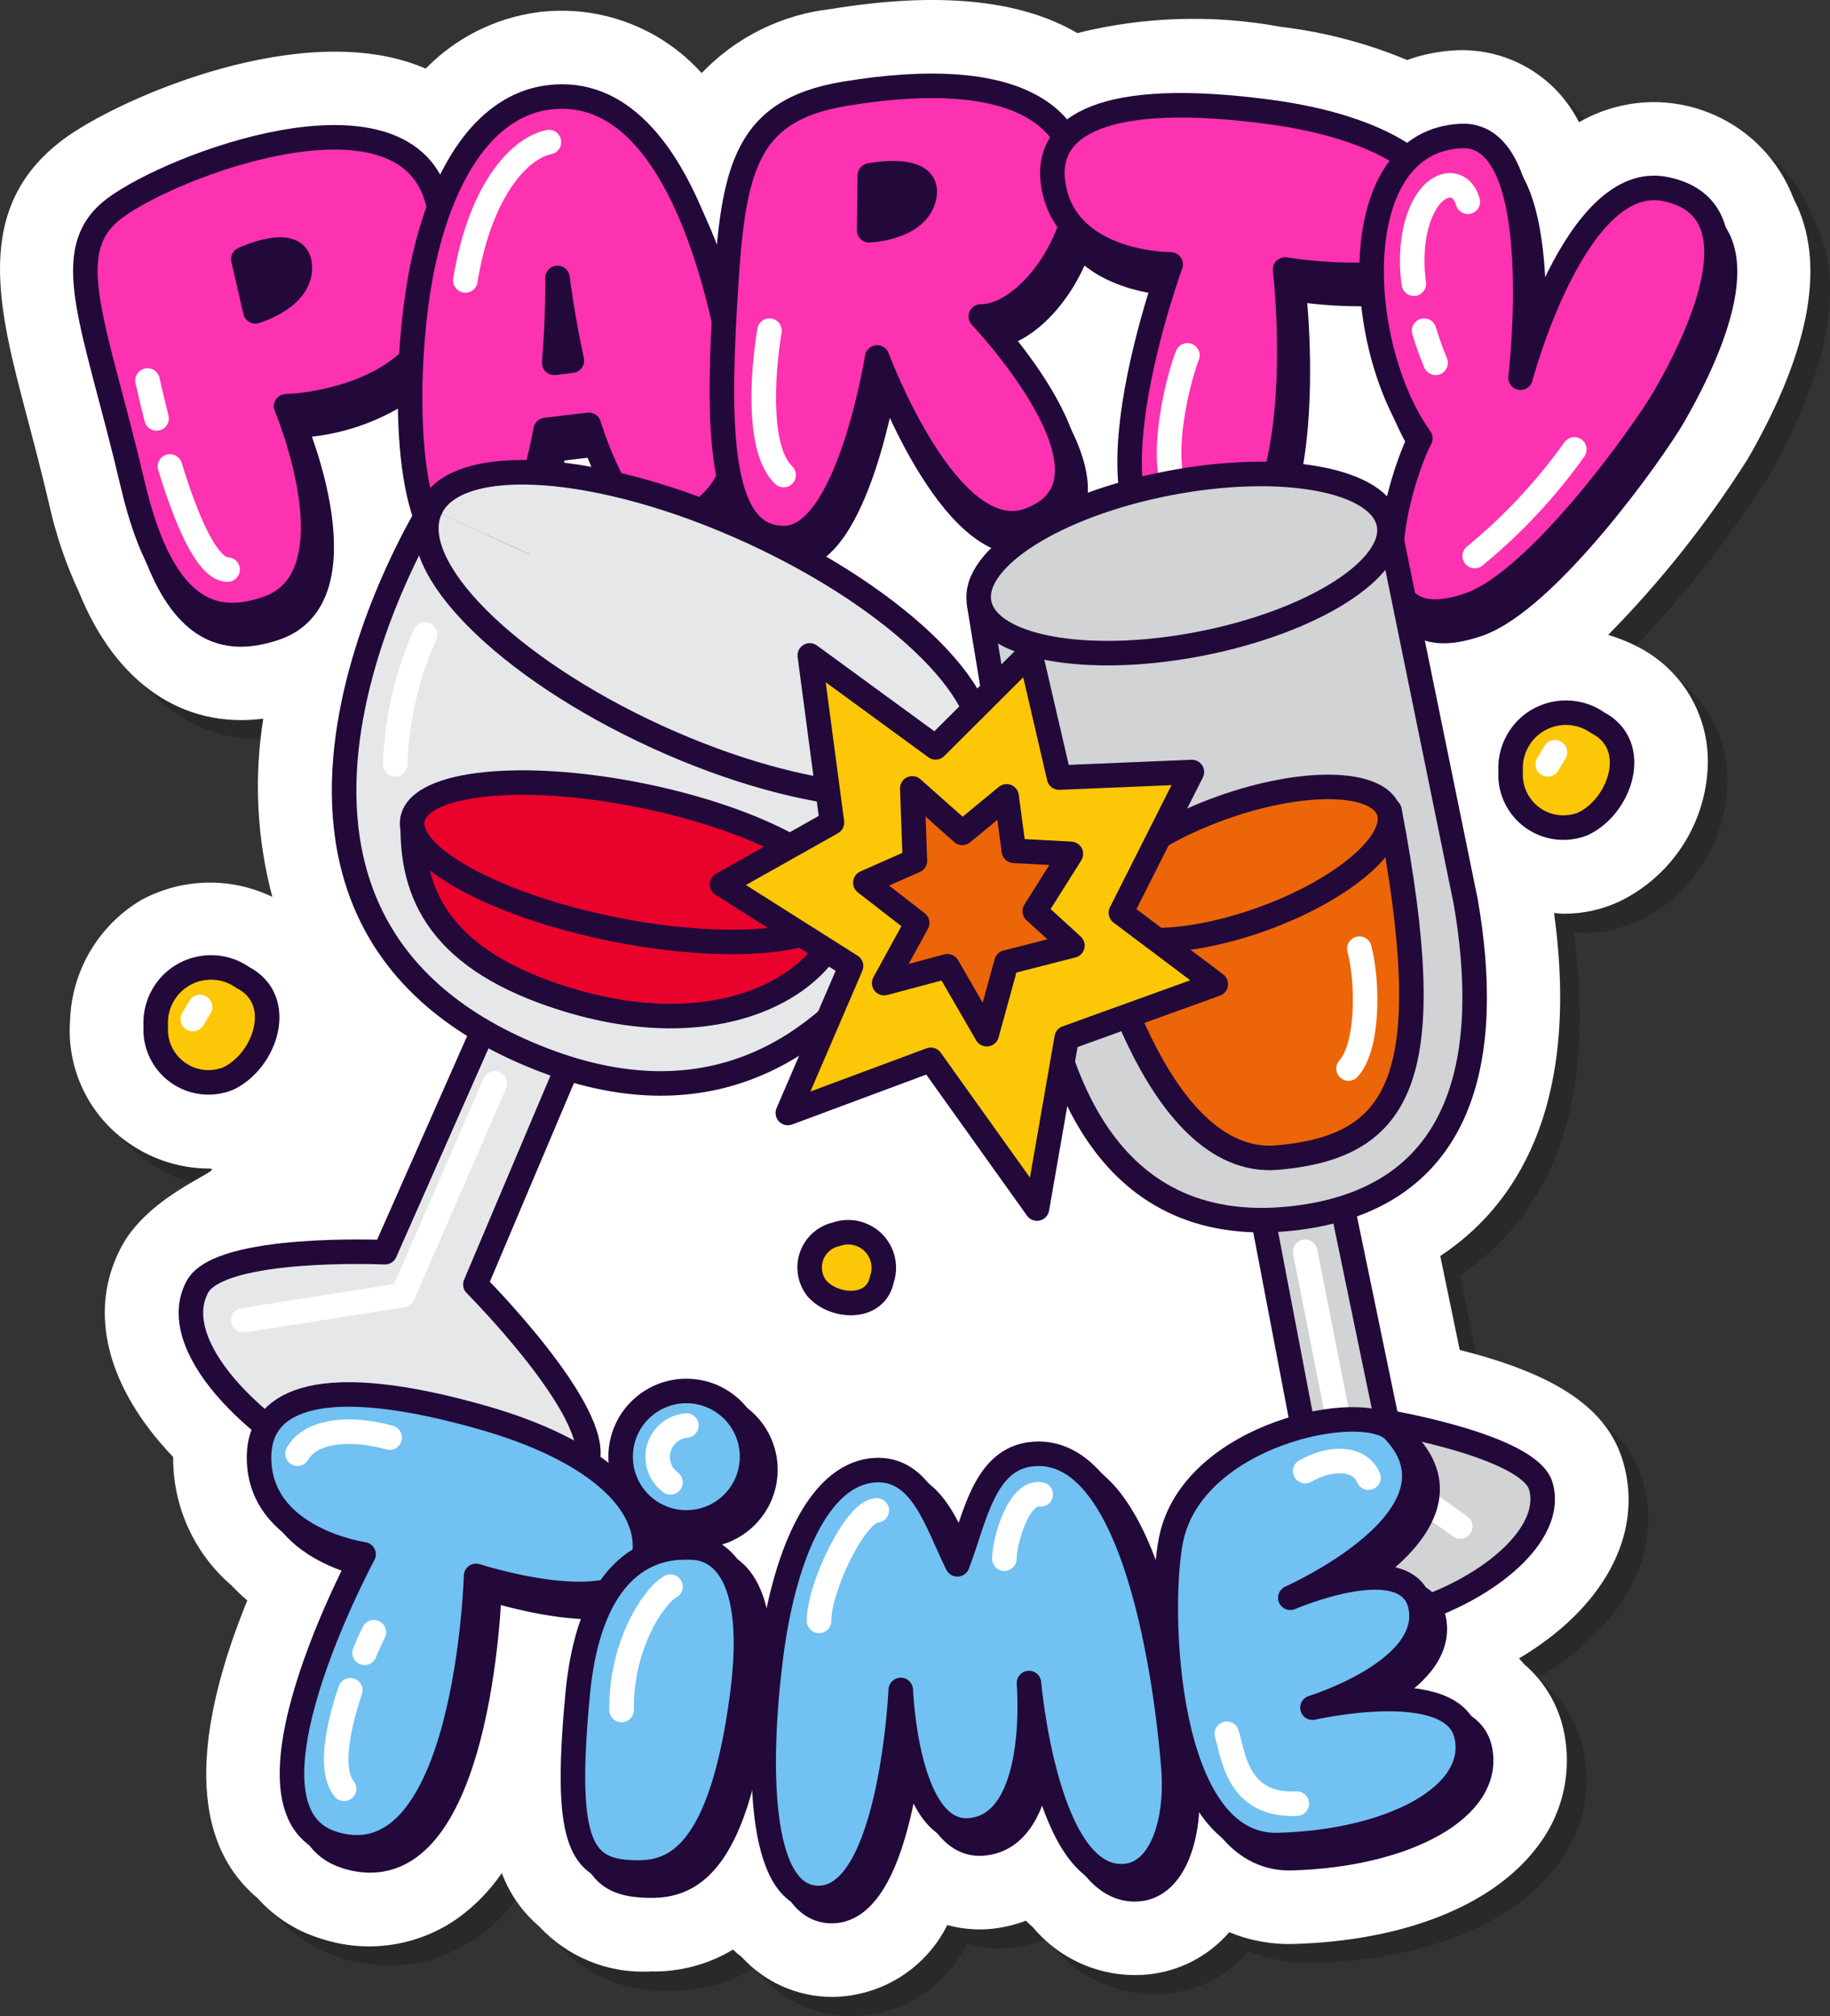 <?xml version="1.0"?><svg id="Layer_1" style="enable-background:new 0 0 74.616 82.197;" version="1.1" viewBox="0 0 74.616 82.197" xml:space="preserve" xmlns="http://www.w3.org/2000/svg" xmlns:xlink="http://www.w3.org/1999/xlink"><rect x="0" y="0" width="74.616" height="82.197" fill="#333333" stroke="none"/><style type="text/css">
	.st0{opacity:0.5;fill:#231F20;enable-background:new    ;}
	.st1{fill:#FFFFFF;}
	.st2{fill:#22093A;stroke:#22093A;stroke-linecap:round;stroke-linejoin:round;}
	.st3{fill:#FD32B0;stroke:#22093A;stroke-linecap:round;stroke-linejoin:round;}
	.st4{fill:none;stroke:#FFFFFF;stroke-linecap:round;stroke-linejoin:round;}
	.st5{fill:#E6E7E8;stroke:#22093A;stroke-linecap:round;stroke-linejoin:round;}
	.st6{fill:none;stroke:#22093A;stroke-linecap:round;stroke-linejoin:round;}
	.st7{fill:#E9022C;stroke:#22093A;stroke-linecap:round;stroke-linejoin:round;}
	.st8{fill:#D1D3D4;stroke:#22093A;stroke-linecap:round;stroke-linejoin:round;}
	.st9{fill:#EC6509;stroke:#22093A;stroke-linecap:round;stroke-linejoin:round;}
	.st10{fill:#FCC707;stroke:#22093A;stroke-linecap:round;stroke-linejoin:round;}
	.st11{fill:#71C1F2;stroke:#22093A;stroke-linecap:round;stroke-linejoin:round;}
</style><g id="Layer_2_00000122696081060103534430000017459574855252969144_"><g id="Layer_1-2"><path class="st0" d="M72.078,19.465c2.571-4.478,3.191-8.036,1.85-10.593    c-1.197-3.146-4.718-4.726-7.864-3.529c-0.305,0.116-0.601,0.257-0.884,0.42    c-0.934-1.856-2.86-3.002-4.938-2.936c-0.708,0.027-1.407,0.161-2.074,0.398    c-1.644-0.687-3.376-1.142-5.146-1.352c-2.752-0.509-5.581-0.422-8.297,0.255    C42.398,0.762,39.036,0.431,34.679,1.148c-2.008,0.225-3.873,1.15-5.269,2.612    c-1.682-1.867-4.169-2.795-6.663-2.485c-1.745,0.231-3.362,1.041-4.591,2.301    c-0.225-0.097-0.456-0.183-0.694-0.26c-4.915-1.577-11.968,1.569-14.082,3.146    C-0.354,9.248,0.737,13.374,1.893,17.743c0.279,1.056,0.594,2.246,0.91,3.592    c0.274,1.242,0.685,2.45,1.224,3.602c1.51,3.724,4.248,5.563,7.507,5.144    c-0.386,2.421-0.26,4.896,0.37,7.265c-1.697-0.816-3.681-0.77-5.338,0.125    c-1.745,1.033-2.842,2.885-2.909,4.912c-0.15,1.994,0.781,3.915,2.438,5.034    c0.95,0.652,2.075,1.003,3.228,1.007c0.781,0-2.391,0.983-3.565,3.175    c-1.409,2.629-0.615,5.742,2.103,8.587c-0.017,2.019,0.861,3.942,2.398,5.252    c0.196,0.211,0.405,0.41,0.624,0.596c-1.858,4.553-2.737,9.498,0.422,12.139    c0.692,0.776,1.585,1.347,2.58,1.648c1.901,0.629,3.988,0.31,5.615-0.856    c0.685-0.502,1.28-1.115,1.761-1.815c0.315,0.844,0.84,1.593,1.526,2.175    c1.167,1.26,2.836,1.934,4.551,1.835c1.177,0.025,2.338-0.283,3.347-0.89    c0.115,0.108,0.236,0.21,0.361,0.305c0.942,1.031,2.273,1.619,3.669,1.622    c0.023,0,0.047,0,0.07-0c1.971-0.035,3.76-1.163,4.639-2.928    c0.552,0.151,1.126,0.206,1.697,0.163c0.516-0.042,1.024-0.157,1.508-0.342    c0.095,0.095,0.191,0.186,0.29,0.272c1.139,1.36,2.87,2.079,4.637,1.925    c1.304-0.117,2.511-0.737,3.366-1.728c0.835,0.345,1.734,0.509,2.638,0.479    c4.453-0.127,8.049-1.544,9.865-3.889c1.097-1.369,1.509-3.164,1.118-4.875    c-0.234-1.029-0.794-1.955-1.597-2.641c-0.067-0.081-0.138-0.159-0.211-0.236    c3.427-2.033,5.1-5.046,4.253-7.992c-0.62-2.159-2.645-3.569-6.669-4.586    l-0.794-3.831c2.961-1.95,5.752-5.928,4.639-13.985    c0.135,0.01,0.269,0.031,0.404,0.031c0.784,0.002,1.559-0.169,2.269-0.502    c2.14-1.042,3.526-3.185,3.597-5.564c0.06-2.037-1.069-3.924-2.892-4.836    c-0.375-0.19-0.766-0.347-1.169-0.468C68.526,24.477,70.439,22.063,72.078,19.465z"/><path class="st1" d="M71.279,18.686c2.571-4.478,3.191-8.036,1.85-10.593    c-1.197-3.146-4.718-4.726-7.864-3.529c-0.305,0.116-0.601,0.257-0.884,0.42    c-0.934-1.856-2.86-3.002-4.938-2.936c-0.708,0.027-1.407,0.161-2.074,0.398    c-1.644-0.687-3.376-1.142-5.146-1.352c-2.752-0.509-5.581-0.422-8.297,0.255    c-2.328-1.367-5.69-1.698-10.048-0.981c-2.008,0.225-3.873,1.15-5.269,2.612    C26.929,1.113,24.441,0.186,21.948,0.496c-1.745,0.231-3.362,1.041-4.591,2.301    c-0.225-0.097-0.456-0.183-0.694-0.26C11.747,0.96,4.695,4.106,2.58,5.684    C-1.154,8.469-0.062,12.595,1.093,16.964c0.279,1.056,0.594,2.246,0.91,3.592    c0.274,1.242,0.685,2.45,1.224,3.602c1.51,3.724,4.248,5.563,7.507,5.144    c-0.386,2.421-0.26,4.896,0.37,7.265c-1.696-0.816-3.681-0.77-5.338,0.125    c-1.745,1.033-2.842,2.885-2.909,4.912c-0.15,1.994,0.781,3.915,2.438,5.034    c0.95,0.652,2.075,1.003,3.228,1.007c0.781,0-2.391,0.983-3.565,3.175    c-1.409,2.629-0.615,5.742,2.103,8.587c-0.017,2.019,0.861,3.942,2.398,5.252    c0.196,0.211,0.405,0.41,0.624,0.596c-1.858,4.553-2.737,9.498,0.422,12.139    c0.692,0.776,1.585,1.347,2.58,1.648c1.901,0.629,3.988,0.31,5.615-0.856    c0.685-0.502,1.28-1.115,1.761-1.815c0.315,0.844,0.84,1.593,1.526,2.175    c1.167,1.26,2.836,1.934,4.551,1.835c1.177,0.025,2.338-0.283,3.347-0.89    c0.115,0.108,0.236,0.21,0.361,0.305c0.942,1.031,2.273,1.619,3.669,1.622    c0.023,0,0.047,0,0.07-0c1.971-0.035,3.76-1.163,4.639-2.928    c0.552,0.151,1.126,0.206,1.697,0.163c0.516-0.042,1.024-0.157,1.508-0.342    c0.095,0.095,0.191,0.186,0.29,0.272c1.139,1.36,2.87,2.079,4.637,1.925    c1.304-0.117,2.511-0.737,3.366-1.728c0.835,0.345,1.734,0.509,2.638,0.479    c4.453-0.127,8.049-1.544,9.865-3.889c1.097-1.369,1.509-3.164,1.118-4.875    c-0.234-1.029-0.794-1.955-1.597-2.641c-0.067-0.081-0.138-0.159-0.211-0.236    c3.427-2.033,5.1-5.046,4.253-7.992c-0.62-2.159-2.645-3.569-6.669-4.586l-0.794-3.831    c2.961-1.95,5.752-5.928,4.639-13.985c0.135,0.01,0.269,0.031,0.404,0.031    c0.784,0.002,1.559-0.169,2.269-0.502c2.14-1.042,3.526-3.185,3.597-5.564    c0.06-2.037-1.069-3.924-2.892-4.836c-0.375-0.19-0.766-0.347-1.169-0.468    C67.726,23.698,69.639,21.283,71.279,18.686z"/><path class="st2" d="M68.252,8.5c-3.675-0.749-5.905,7.691-5.905,7.691s1.203-10.002-2.408-9.854    c-0.815,0.016-1.593,0.343-2.175,0.913c-1.709-1.067-3.645-1.716-5.652-1.895    c-4.76-0.637-7.314-0.1-8.327,1.055c-1.005-1.644-3.629-2.678-8.987-1.797    c-4.271,0.703-4.589,3.322-4.9,8.692c-0.011,0.194-0.02,0.382-0.03,0.573    c-0.916-4.059-2.953-9.637-7.137-9.118c-2.091,0.259-3.561,2.069-4.468,4.484    c-0.043-0.155-0.082-0.306-0.133-0.467C16.623,4.054,7.417,7.497,5.025,9.281    c-2.327,1.736-0.806,4.686,0.737,11.267c1.303,5.556,3.566,5.693,5.447,5.066    c3.759-1.255,0.805-8.257,0.805-8.257c1.86-0.067,3.649-0.736,5.097-1.906    c-0.211,3.91,0.32,8.09,2.281,8.01c1.808-0.074,2.731-2.531,3.202-5.138l1.761-0.211    c0.783,2.442,1.961,4.577,3.626,4.001c0.923-0.314,1.679-0.991,2.094-1.874    c0.342,1.572,1.024,2.516,2.274,2.489c2.606-0.055,3.762-7.362,3.762-7.362    s2.912,7.85,6.211,6.631c4.377-1.618-1.985-8.302-1.985-8.302    c1.382,0.017,3.044-1.748,3.685-3.753c1.364,1.638,4.058,1.629,4.058,1.629    s-4.065,11.14,0.475,11.848c5.661,0.881,4.191-11.64,4.191-11.64    c1.169,0.181,2.353,0.245,3.534,0.191c0.006,2.377,0.694,4.702,1.982,6.699    c-0.687,1.226-3.131,8.568,2.011,6.781c2.797-0.972,7.112-7.01,7.972-8.506    C69.936,14,71.952,9.254,68.252,8.5z M22.946,15.585c0.162-1.933,0.135-3.461,0.135-3.461    s0.181,1.518,0.586,3.374L22.946,15.585z"/><path class="st3" d="M4.676,8.489c-2.327,1.736-0.806,4.686,0.737,11.267    c1.303,5.556,3.566,5.693,5.447,5.066c3.759-1.255,0.805-8.257,0.805-8.257    s8.796-0.167,6.115-8.579C16.274,3.262,7.068,6.705,4.676,8.489z"/><path class="st2" d="M9.921,10.566c0,0,2.227-1.043,2.304,0.274s-1.813,1.854-1.813,1.854L9.921,10.566z"/><path class="st3" d="M22.382,3.969c-3.037,0.377-4.765,4.024-5.357,8.046    c-0.643,4.363-0.4,10.754,2.02,10.655c1.808-0.074,2.731-2.531,3.202-5.138l1.761-0.211    c0.783,2.442,1.961,4.577,3.626,4.001c1.833-0.633,2.752-2.449,2.508-4.607    C29.878,14.38,28.217,3.246,22.382,3.969z M22.597,14.792c0.162-1.933,0.135-3.461,0.135-3.461    s0.181,1.518,0.586,3.374L22.597,14.792z"/><path class="st3" d="M34.45,3.822c-4.271,0.703-4.589,3.322-4.9,8.692    c-0.31,5.342-0.154,9.478,2.452,9.423s3.762-7.362,3.762-7.362s2.912,7.85,6.211,6.631    c4.377-1.618-1.985-8.303-1.985-8.303C43.507,12.946,48.872,1.45,34.45,3.822z"/><path class="st2" d="M35.466,7.155c0,0,2.467-0.497,2.225,0.831s-2.252,1.404-2.252,1.404    L35.466,7.155z"/><path class="st3" d="M51.764,4.564c-6.803-0.91-9.113,0.573-8.834,2.839    c0.419,3.404,4.802,3.377,4.802,3.377s-4.065,11.141,0.475,11.848    c5.661,0.881,4.191-11.64,4.191-11.64s6.589,1.116,6.671-1.691    C59.138,6.936,56.323,5.174,51.764,4.564z"/><path class="st3" d="M67.903,7.708c-3.675-0.749-5.905,7.691-5.905,7.691s1.203-10.002-2.408-9.854    c-4.73,0.194-4.419,8.466-1.676,12.331c-0.687,1.226-3.131,8.568,2.011,6.781    c2.797-0.972,7.112-7.01,7.972-8.506C69.587,13.208,71.603,8.462,67.903,7.708z"/><path class="st4" d="M22.382,5.793c-1.278,0.266-2.838,2.093-3.407,5.642"/><path class="st4" d="M6.929,19.018c0.649,2.122,1.508,4.204,2.351,4.204"/><path class="st4" d="M6.015,15.514c0.093,0.421,0.218,0.956,0.369,1.547"/><path class="st4" d="M31.374,13.482c-0.304,1.861-0.481,4.881,0.577,5.887"/><path class="st4" d="M58.066,13.482c0.132,0.445,0.288,0.883,0.468,1.311"/><path class="st4" d="M59.849,8.227C59.521,7.064,58.078,7.349,57.666,9.59    c-0.106,0.654-0.112,1.321-0.018,1.977"/><path class="st4" d="M48.415,14.489c-0.403,1.025-1.458,5.089,0,6.266"/><path class="st4" d="M64.192,18.324c-1.156,1.623-2.522,3.085-4.064,4.346"/><path class="st5" d="M17.548,20.755c1.057-2.313,6.91-1.904,13.071,0.913s10.3,6.975,9.243,9.288"/><path class="st5" d="M19.949,41.437l-4.251,9.619c0,0-6.734-0.299-7.653,1.416    c-1.256,2.344,2.231,5.91,6.201,7.797c4.802,2.283,9.102,1.286,9.692-0.655    c0.623-2.046-4.555-7.243-4.555-7.243l3.944-9.319"/><path class="st5" d="M17.548,20.755c0,0-10.141,16.217,4.012,22.218    C35.54,48.902,39.862,30.956,39.862,30.956"/><path class="st6" d="M39.862,30.956c-1.057,2.313-6.91,1.904-13.071-0.913    s-10.3-6.975-9.243-9.288"/><path class="st7" d="M34.338,36.912c-0.055,2.758-4.404,5.929-11.218,3.841    c-5.143-1.576-6.397-4.25-6.285-7.36L34.338,36.912z"/><ellipse class="st7" cx="25.587" cy="35.152" rx="2.787" ry="8.927" transform="matrix(0.197 -0.98 0.98 0.197 -13.92 53.307)"/><path class="st8" d="M54.694,48.993l1.862,8.988c0,0,5.801,0.98,6.27,2.612    c0.641,2.231-2.946,4.84-6.722,5.515c-4.457,0.796-8.002-0.573-8.15-2.337    c-0.156-1.86,5.216-5.344,5.216-5.344l-1.655-8.676"/><path class="st8" d="M39.917,24.599l2.589,15.763c0.585,2.585,2.161,10.204,10.19,9.315    c7.192-0.796,8.126-6.798,7.068-12.907L56.615,21.372"/><ellipse class="st8" cx="48.266" cy="22.985" rx="8.504" ry="3.335" transform="matrix(0.982 -0.19 0.19 0.982 -3.485 9.577)"/><path class="st9" d="M44.657,37.351c0,0,2.317,10.301,7.435,9.846s6.624-3.335,4.564-14.147"/><ellipse class="st9" cx="50.656" cy="35.2" rx="6.373" ry="2.413" transform="matrix(0.941 -0.337 0.337 0.941 -8.907 19.158)"/><polygon class="st10" points="38.148,30.472 42.005,26.626 43.183,31.703 48.597,31.477 45.703,37.216     49.572,40.125 43.494,42.318 42.282,49.276 37.951,43.211 32.123,45.38 34.7,39.389     29.438,36.059 33.922,33.537 33.018,26.723   "/><polygon class="st9" points="39.237,33.957 41.043,32.47 41.339,34.689 43.664,34.814 42.191,37.15     43.726,38.553 41.037,39.241 40.234,42.167 38.631,39.397 36.05,40.085 37.397,37.629     35.283,35.989 37.304,35.095 37.197,32.144   "/><polyline class="st4" points="9.921,53.831 16.42,52.805 20.179,44.174   "/><polyline class="st4" points="53.217,51.039 54.755,58.822 59.54,62.238   "/><path class="st4" d="M17.331,25.869c-0.745,1.669-1.158,3.467-1.216,5.295"/><path class="st4" d="M55.427,38.679c0.373,1.452,0.354,4.024-0.443,4.888"/><path class="st2" d="M20.259,58.341c-6.599-1.887-9.099-0.754-9.152,1.528    c-0.079,3.429,4.262,4.037,4.262,4.037s-5.637,10.434-1.247,11.791    c5.473,1.693,5.834-10.91,5.834-10.91s6.357,2.06,6.846-0.707    C27.211,61.757,24.682,59.605,20.259,58.341z"/><path class="st2" d="M26.551,76.881c1.529,0.005,3.408-0.776,4.255-7.233    c0.757-5.764-1.508-6.016-2.094-6.018s-4.022-0.31-4.617,5.994S24.286,76.873,26.551,76.881z    "/><circle class="st2" cx="28.529" cy="59.926" r="2.68"/><path class="st2" d="M42.685,59.815c-2.038,0.16-2.385,2.638-3.106,4.501    c-0.824-1.626-1.436-4.013-3.429-3.834c-2.304,0.207-3.663,3.651-4.165,7.536    c-0.545,4.215-0.601,9.937,1.955,9.901c2.946-0.041,3.33-8.482,3.33-8.482    s0.223,5.918,2.793,5.726c2.934-0.22,2.435-6.007,2.435-6.007s0.702,8.172,3.934,7.868    c1.477-0.139,2.117-2.23,1.961-4.347C48.224,70.386,47.116,59.466,42.685,59.815z"/><path class="st2" d="M57.388,58.873c-1.215-1.304-8.217,0.106-9.096,4.429    c-0.573,2.821-0.283,12.592,4.371,12.46s8.228-2.043,7.672-4.478    s-6.278-1.123-6.278-1.123s4.827-1.48,4.422-4.045S53.154,65.679,53.154,65.679    S60.648,62.371,57.388,58.873z"/><path class="st11" d="M19.715,57.807c-6.599-1.887-9.099-0.754-9.152,1.528    c-0.079,3.429,4.262,4.037,4.262,4.037s-5.637,10.434-1.247,11.791    c5.473,1.693,5.834-10.91,5.834-10.91s6.357,2.06,6.846-0.707    C26.668,61.223,24.138,59.071,19.715,57.807z"/><path class="st11" d="M26.008,76.347c1.529,0.005,3.408-0.776,4.255-7.233    c0.757-5.764-1.508-6.016-2.094-6.018s-4.022-0.31-4.617,5.994    S23.742,76.339,26.008,76.347z"/><circle class="st11" cx="27.985" cy="59.393" r="2.68"/><path class="st11" d="M42.142,59.281c-2.038,0.16-2.385,2.638-3.106,4.501    c-0.824-1.626-1.436-4.013-3.429-3.834c-2.304,0.207-3.663,3.651-4.165,7.536    c-0.545,4.215-0.601,9.937,1.955,9.901c2.946-0.041,3.33-8.482,3.33-8.482    s0.223,5.918,2.793,5.726c2.934-0.22,2.435-6.007,2.435-6.007s0.702,8.172,3.934,7.868    c1.477-0.139,2.117-2.23,1.961-4.347C47.68,69.853,46.573,58.932,42.142,59.281z"/><path class="st11" d="M56.845,58.339c-1.215-1.304-8.217,0.106-9.096,4.429    c-0.573,2.821-0.283,12.592,4.371,12.46s8.228-2.043,7.672-4.478s-6.278-1.123-6.278-1.123    s4.827-1.48,4.422-4.045S52.611,65.145,52.611,65.145S60.104,61.837,56.845,58.339z"/><path class="st4" d="M14.283,68.916c-0.515,1.54-0.862,3.265-0.253,4.016"/><path class="st4" d="M15.243,66.551c-0.14,0.288-0.197,0.394-0.378,0.838"/><path class="st4" d="M27.985,58.122c-0.707,0.063-1.229,0.687-1.166,1.395    c0.033,0.368,0.222,0.703,0.519,0.922"/><path class="st4" d="M27.338,64.691c-0.684,0.371-2.032,2.401-1.994,5.029"/><path class="st4" d="M15.888,58.615c-1.614-0.456-3.227-0.29-3.759,0.657"/><path class="st4" d="M40.952,63.552c0-0.684,0.57-2.772,1.481-2.62"/><path class="st4" d="M33.395,66.088c0-1.397,1.509-4.498,2.354-4.504"/><path class="st4" d="M50.022,70.691c0.271,0.873,0.423,2.962,2.854,2.848"/><path class="st4" d="M53.217,59.982c1.025-0.59,2.209-0.59,2.582,0.266"/><path class="st10" d="M34.101,50.323c-0.748,0.164-1.222,0.903-1.058,1.651    c0.044,0.2,0.131,0.388,0.256,0.55c0.717,0.821,2.404,0.899,2.657-0.355    c0.263-0.757-0.137-1.585-0.895-1.848C34.751,50.212,34.412,50.213,34.101,50.323z"/><path class="st10" d="M6.351,41.844c-0.073,1.188,0.831,2.21,2.019,2.283    c0.318,0.019,0.636-0.032,0.931-0.15c1.533-0.723,2.366-3.212,0.597-4.123    c-1.02-0.715-2.428-0.468-3.143,0.552C6.461,40.825,6.318,41.333,6.351,41.844z"/><line class="st4" x1="8.157" x2="7.861" y1="41.057" y2="41.55"/><path class="st10" d="M61.595,31.457c-0.073,1.188,0.831,2.21,2.019,2.283    c0.318,0.019,0.636-0.032,0.931-0.15c1.533-0.723,2.366-3.212,0.597-4.123    c-1.02-0.715-2.428-0.468-3.143,0.552C61.705,30.439,61.563,30.946,61.595,31.457z"/><line class="st4" x1="63.402" x2="63.106" y1="30.67" y2="31.164"/></g></g></svg>